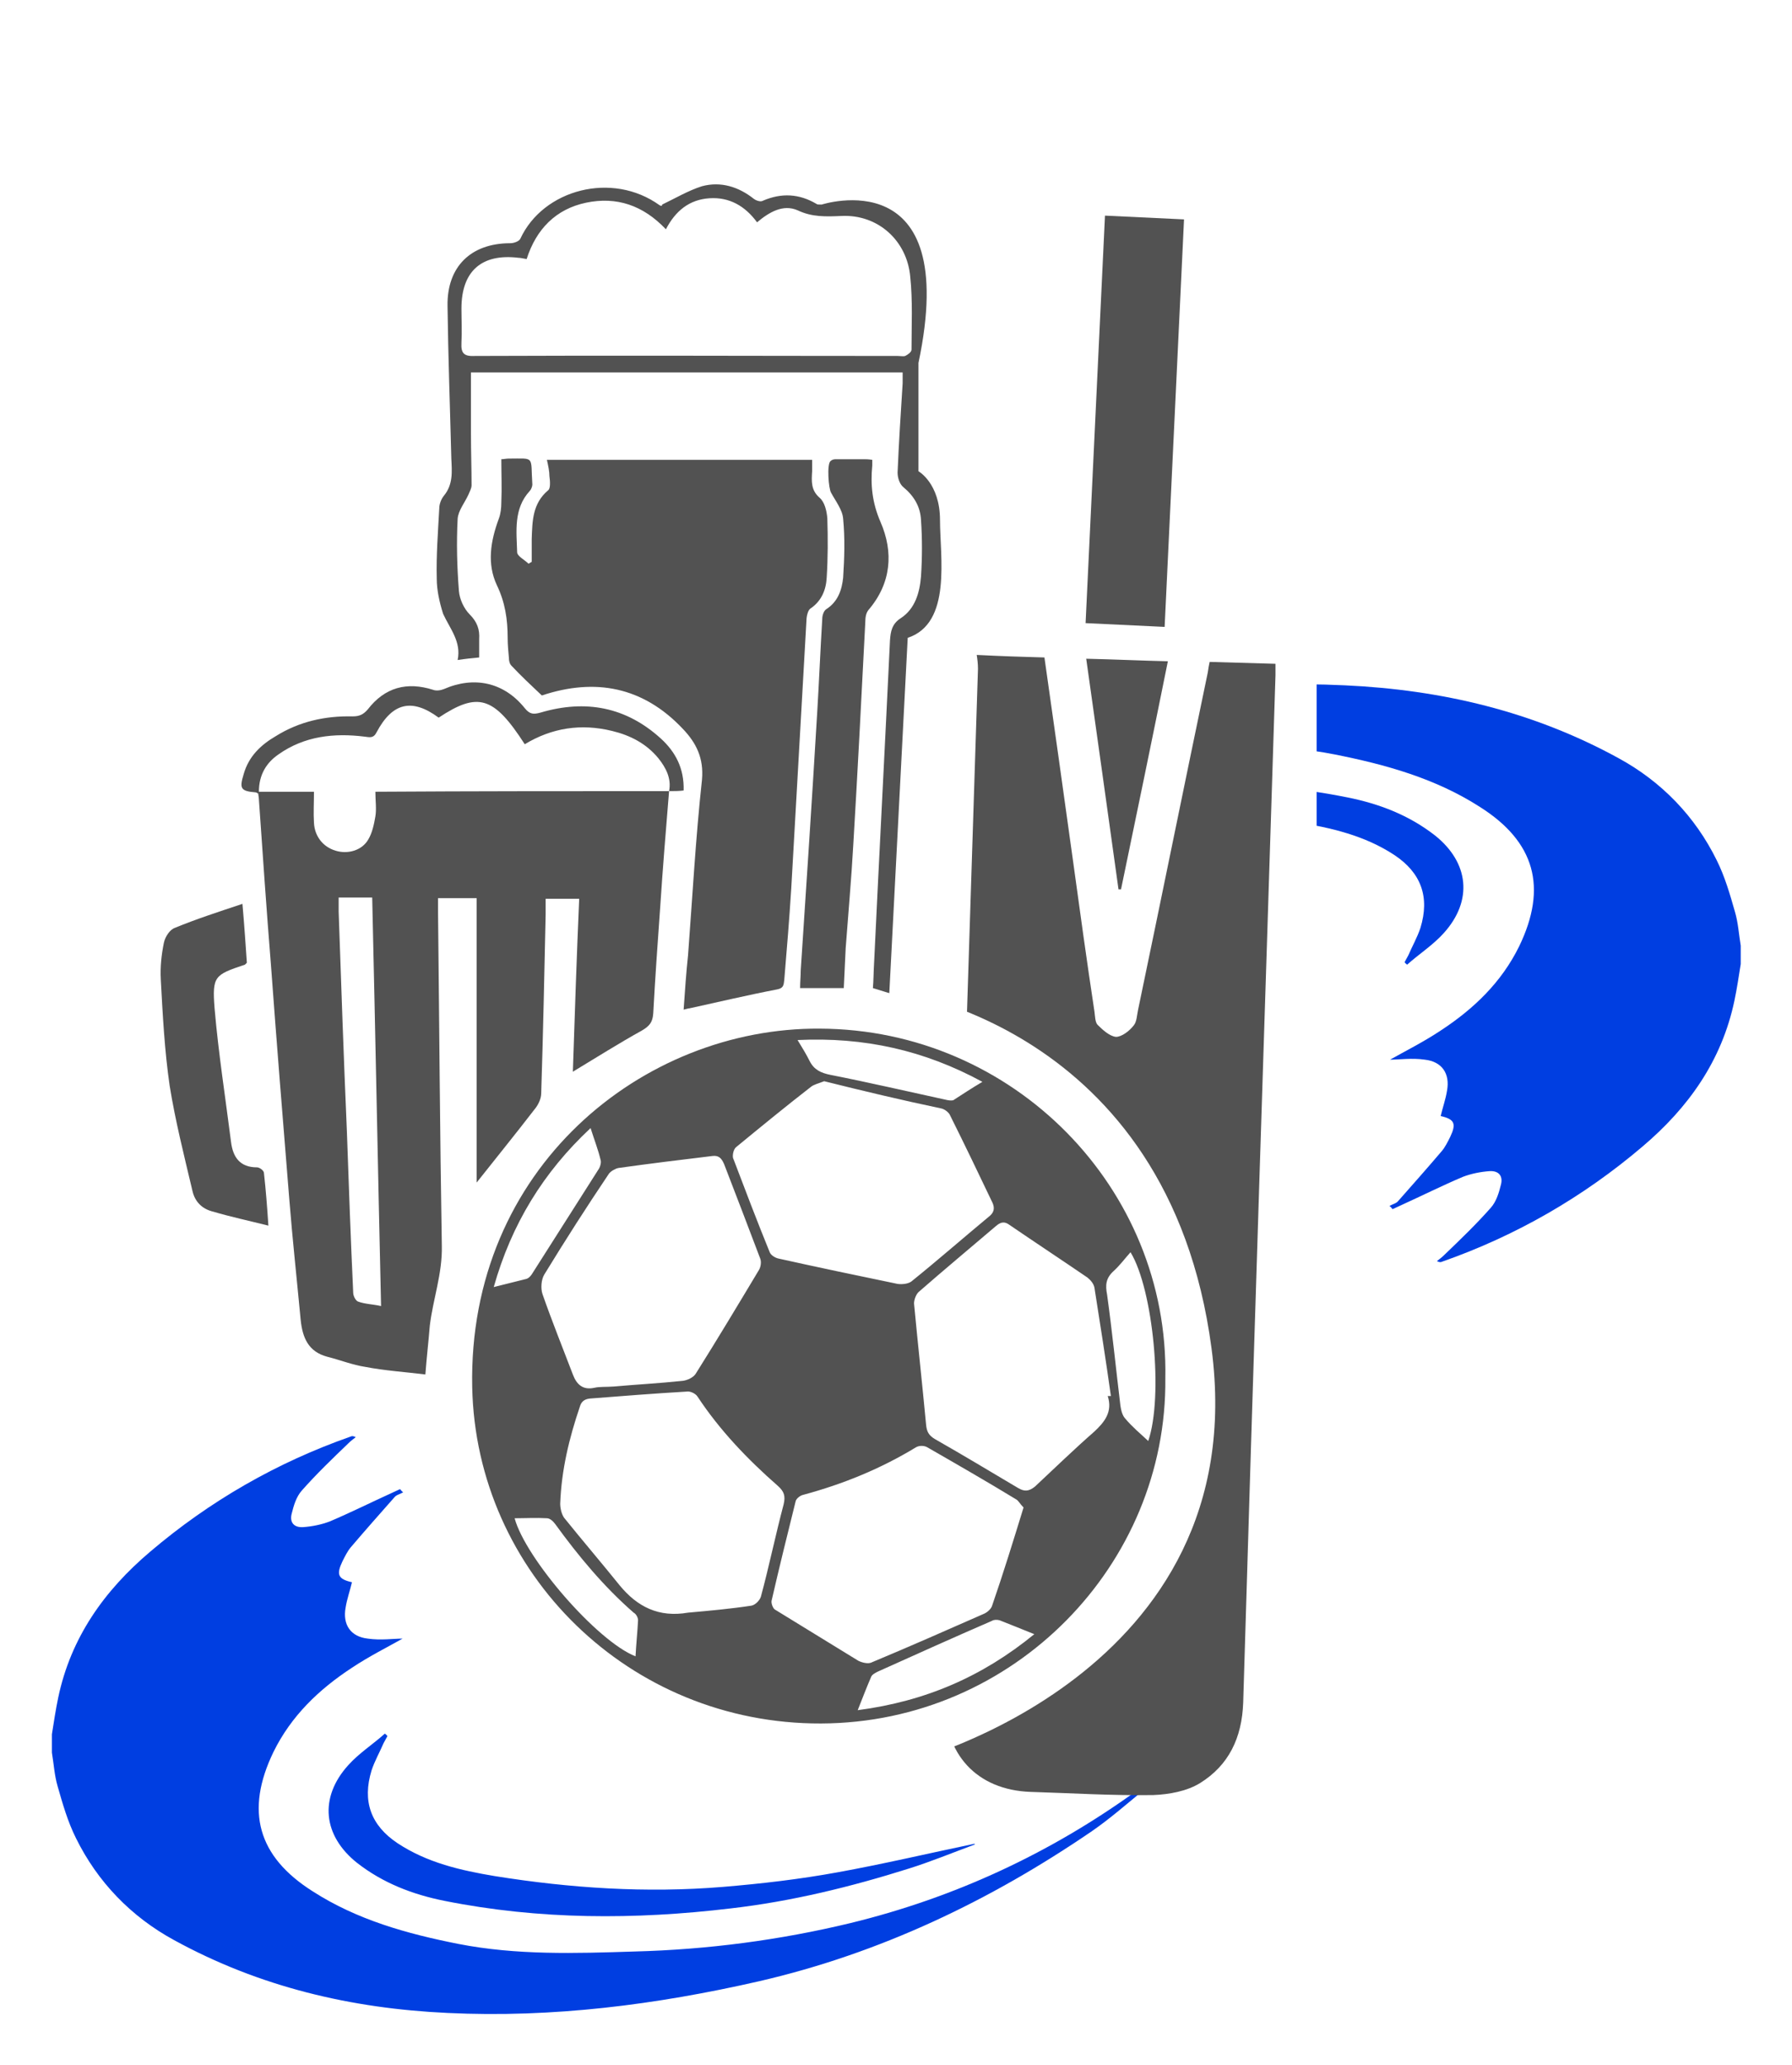 <?xml version="1.0" encoding="utf-8"?>
<!-- Generator: Adobe Illustrator 24.3.0, SVG Export Plug-In . SVG Version: 6.00 Build 0)  -->
<svg version="1.1" id="Layer_1" xmlns="http://www.w3.org/2000/svg" xmlns:xlink="http://www.w3.org/1999/xlink" x="0px" y="0px"
	 viewBox="0 0 283.1 326" style="enable-background:new 0 0 283.1 326;" xml:space="preserve">
<style type="text/css">
	.st0{fill:#003EE1;}
	.st1{clip-path:url(#SVGID_2_);fill:#525252;}
	.st2{fill:#525252;}
	.st3{clip-path:url(#SVGID_4_);}
	.st4{clip-path:url(#SVGID_6_);}
</style>
<g>
	<g>
		<path class="st0" d="M8.2,273.8c0.3-1.9,0.6-3.9,1-5.8c2-9.5,7.3-16.9,14.5-23c9.4-8,20-14.1,31.7-18.2c0.2-0.1,0.4-0.1,0.8,0.1
			c-0.4,0.3-0.8,0.6-1.2,1c-2.5,2.4-5,4.8-7.3,7.4c-0.9,1-1.3,2.4-1.6,3.6c-0.4,1.4,0.3,2.3,1.8,2.2c1.4-0.1,2.9-0.4,4.2-0.9
			c3.3-1.4,6.5-3,9.8-4.5c0.4-0.2,0.9-0.4,1.3-0.6c0.2,0.2,0.3,0.4,0.5,0.5c-0.5,0.3-1.1,0.4-1.4,0.8c-2.3,2.6-4.6,5.2-6.9,7.9
			c-0.5,0.6-0.9,1.4-1.3,2.2c-1,2.1-0.7,2.8,1.5,3.3c-0.3,1.3-0.8,2.7-1,4c-0.5,2.7,0.8,4.6,3.5,4.9c2,0.3,4.1,0,5.5,0
			c-2.3,1.3-5.3,2.8-8,4.6c-5.2,3.4-9.6,7.6-12.4,13.3c-4.5,9.3-2.5,16.5,6.2,22c7,4.5,14.9,6.7,23,8.3c9.2,1.8,18.5,1.5,27.8,1.2
			c11.6-0.3,23-1.8,34.2-4.5c16.4-4,31.5-11,45.2-20.9c0.2-0.2,0.5-0.3,0.8-0.5c0.1,0.1,0.2,0.3,0.3,0.4c-2.7,2.2-5.3,4.5-8.2,6.5
			c-16.1,11-33.5,19.3-52.6,23.7c-16.2,3.7-32.6,5.8-49.2,5c-15.2-0.7-29.7-4.1-43.2-11.5c-6.8-3.7-12.1-9.2-15.5-16.1
			c-1.3-2.6-2.1-5.4-2.9-8.2c-0.5-1.7-0.6-3.5-0.9-5.3C8.2,275.8,8.2,274.8,8.2,273.8z"/>
		<g>
			<defs>
				<path id="SVGID_1_" d="M129.8,32.3c0,0,22.1-7.2,15.3,25v17.1c0,0,3.4,1.9,3.4,7.7c0,5.8,1.9,16.3-5.1,18.6l-3,57.9l-20,1.2
					l-54.3-55l2.3-75.6C68.3,29.3,103.3-14.9,129.8,32.3z"/>
			</defs>
			<clipPath id="SVGID_2_">
				<use xlink:href="#SVGID_1_"  style="overflow:visible;"/>
			</clipPath>
			<path class="st1" d="M152-9.2c-0.6,0-1.1,0-1.7,0c-0.1,0.4-0.1,0.8-0.1,1.2c0.9,22.1,3,44,8.6,65.5c1,3.8,2.7,7.4,4.1,11.1
				c0.1,0.4,0.3,0.7,0.6,1c4.3,4.2,4.5,9.8,4.9,15.2c2.1,27.8,0.2,55.6-1.2,83.3c0,0.2-0.1,0.3-0.1,0.3c-4.6-2.5-9-5.3-13.8-7.4
				c-4.8-2-10-3.3-15.4-5c0.1-1,0.1-2.6,0.2-4.2c0.8-16.9,1.7-33.8,2.5-50.7c0.1-1.4,0.3-2.6,1.7-3.5c2.3-1.5,3-4.1,3.2-6.6
				c0.2-3,0.2-6,0-8.9c-0.1-2.1-1.1-3.8-2.8-5.2c-0.6-0.5-0.9-1.5-0.9-2.3c0.2-4.7,0.5-9.4,0.8-14.1c0-0.5,0-1.1,0-1.7
				c-22.8,0-45.6,0-68.2,0c0,3.3,0,6.5,0,9.7c0,2.7,0.1,5.4,0.1,8.1c0,0.5-0.3,1-0.5,1.5c-0.6,1.3-1.6,2.5-1.7,3.8
				c-0.2,3.8-0.1,7.6,0.2,11.4c0.1,1.3,0.8,2.8,1.7,3.7c1.2,1.2,1.6,2.4,1.5,3.9c0,0.9,0,1.9,0,2.9c-1.1,0.1-2.1,0.2-3.4,0.4
				c0.6-2.9-1.2-4.9-2.3-7.3C69.4,95,69,93.1,69,91.4c-0.1-3.7,0.2-7.5,0.4-11.2c0-0.6,0.3-1.4,0.7-1.9c1.5-1.8,1.3-3.8,1.2-5.9
				c-0.2-8-0.5-16.1-0.6-24.1c-0.1-6.2,3.7-9.9,9.9-9.9c0.6,0,1.4-0.3,1.6-0.7c3.6-7.8,14.5-10.7,22-5.3c0.2,0.1,0.4,0.2,0.4-0.1
				c2.1-1,4.1-2.2,6.3-2.9c3-0.8,5.8,0.1,8.2,2c0.4,0.3,1.1,0.5,1.4,0.3c3-1.3,5.8-1.1,8.5,0.5c0.1,0.1,0.3,0.1,0.8,0.1
				c2.4-14.4,4-28.8,4.4-43.4c8.9,0,17.7,0,26.6,0c0.2,3.4,0.3,6.8,0.6,10.2c1.6,20.3,4.1,40.5,9.9,60.2c1.4,4.6,3.1,9.1,5.9,13.2
				c1.4,2,2.8,4.3,3.1,6.6c1.1,7.1,1.7,14.3,2.4,21.4c0.2,2.2,0.2,4.5,0.3,6.7c0,1.2,0.3,1.7,1.7,1.9c14.5,1.7,28.7,4.8,42.1,11.1
				c8.5,4,16.4,8.8,22,16.6c5.6,7.8,8.7,16.3,8.3,26c-0.5,10.1-4.3,18.8-10.9,26.3c-6.3,7.3-14.1,12.8-22.5,17.2
				c-5.6,3-11.4,5.6-17.2,8.1c-2.1,0.9-4.5,1.3-6.9,1.6c1.1-0.8,2.2-1.6,3.3-2.4c3.3-2.4,5.9-5.5,7.7-9.2c0.7-1.5,1.4-3.2,0.3-4.7
				c-1.1-1.5-3-1.2-4.6-0.8c-2,0.4-4,1.1-6.4,1.7c0.9-0.8,1.6-1.4,2.1-2c1.4-1.6,2.8-3.2,3.9-5c1.3-2.2,0.5-3.4-2-3.6
				c-0.3,0-0.7,0-1.1-0.1c0.3-1.3,0.6-2.4,0.7-3.6c0.5-4.1-1.4-6.8-5.5-7.1c-2.8-0.2-5.7,0.2-8.5,0.4c-0.2,0-0.5,0.1-0.6,0.1
				c3.7-2.3,7.6-4.4,11.3-6.9c6.4-4.4,11.6-9.9,14.9-17.1c1.9-4.2,3.4-8.6,2.2-13.1c-0.7-2.6-2.3-5.2-4.2-7.1
				c-2.3-2.4-5.2-4.5-8.2-6.2c-6.6-3.8-13.9-5.8-21.6-7.4c0,2.5-0.1,4.8,0.1,7.1c0,0.3,0.9,0.7,1.5,0.8c5.7,1.6,11.3,3.5,16,7.2
				c1.5,1.2,2.9,2.5,4,4.1c2.7,3.7,2.8,7.7,0.5,11.7c-2.3,4.1-5.9,6.6-10,8.5c1.1-2.4,2.4-4.6,3.3-7.1c1.7-4.6,0.5-8.6-3.1-11.9
				c-3.4-3.1-7.7-4.8-12.3-6.2c-0.5,16.2-0.9,32.3-1.4,48.3c-0.1,0-0.2,0-0.4,0.1c-1.4-1.9-2.8-3.9-4.3-5.8c-1-1.2-2-2.5-3.1-3.5
				c-1.4-1.3-1.8-2.7-1.7-4.6c0.9-24.7,1.7-49.4,0.4-74.1c-0.3-6.4-1.3-12.8-2.1-19.2c-0.3-2.1-1.3-4-2.8-5.8
				c-2.7-3.2-4.1-7.2-5.4-11.2c-3.5-10.9-5.4-22.2-7.1-33.5c-1.7-11.8-2.9-23.6-3.3-35.4C152.2-8.6,152.1-8.8,152-9.2z M119.6,35.1
				c-1.9-2.6-4.4-4-7.5-3.8c-3.2,0.2-5.4,2-6.9,4.9c-3.6-3.8-7.8-5.2-12.6-4.2c-4.8,1-7.9,4.2-9.4,8.9c-0.6-0.1-1-0.2-1.3-0.2
				c-5.8-0.7-9,2.1-9,8c0,1.8,0.1,3.6,0,5.4c-0.1,1.7,0.4,2.2,2.2,2.1c22.2-0.1,44.4,0,66.7,0c0.4,0,0.9,0.1,1.2,0
				c0.4-0.2,1-0.6,1-1c0-3.8,0.2-7.7-0.2-11.5c-0.5-5.7-5.1-9.9-10.9-9.6c-2.4,0.1-4.6,0.2-6.9-0.9
				C123.7,32.2,121.5,33.5,119.6,35.1z"/>
		</g>
		<path class="st2" d="M184.1,217.6c0.3,29.4-23.9,54.4-54.4,54.5c-30.3,0.1-54.5-23.8-55.1-53.1c-0.7-34.6,27-56.8,54.9-56.6
			C160.1,162.5,184.7,187.6,184.1,217.6z M175,220.4c0.2,0,0.3,0,0.5,0c-0.8-5.7-1.7-11.4-2.6-17.1c-0.1-0.6-0.6-1.2-1.1-1.6
			c-4.1-2.8-8.2-5.5-12.3-8.3c-0.8-0.6-1.4-0.5-2.2,0.2c-4.1,3.5-8.2,6.9-12.2,10.4c-0.4,0.4-0.7,1.2-0.7,1.8
			c0.6,6.4,1.3,12.7,1.9,19.1c0.1,1.1,0.4,1.7,1.4,2.3c4.4,2.5,8.7,5.1,13.1,7.7c1,0.6,1.7,0.6,2.7-0.2c3.1-2.9,6.2-5.9,9.4-8.7
			C174.5,224.5,175.8,222.9,175,220.4z M130.2,170.7c-1,0.4-1.6,0.5-2.1,0.9c-4,3.1-7.9,6.3-11.8,9.5c-0.4,0.3-0.6,1.2-0.5,1.7
			c1.9,5,3.8,10,5.8,14.9c0.2,0.5,0.9,0.9,1.4,1c6.3,1.4,12.5,2.7,18.8,4c0.7,0.1,1.7,0,2.2-0.4c4.1-3.3,8.1-6.8,12.2-10.2
			c0.8-0.6,1-1.3,0.6-2.2c-2.2-4.6-4.4-9.2-6.7-13.8c-0.2-0.5-0.9-1-1.4-1.1C142.5,173.7,136.2,172.2,130.2,170.7z M108.7,254.6
			c3.4-0.3,6.7-0.6,10-1.1c0.6-0.1,1.3-0.8,1.5-1.4c1.3-4.8,2.3-9.7,3.6-14.6c0.3-1.3,0.1-2-0.9-2.9c-4.8-4.2-9.2-8.8-12.7-14.1
			c-0.3-0.5-1.2-0.9-1.7-0.8c-5.1,0.3-10.2,0.7-15.3,1.1c-1,0.1-1.4,0.6-1.6,1.3c-1.7,5-2.9,10-3.1,15.3c0,0.7,0.2,1.6,0.6,2.2
			c2.9,3.6,5.9,7.1,8.8,10.7C100.7,253.7,104.1,255.4,108.7,254.6z M161.7,238c-0.6-0.6-0.8-1.1-1.2-1.3c-4.6-2.8-9.3-5.5-14-8.2
			c-0.5-0.3-1.3-0.3-1.8,0c-5.6,3.4-11.5,5.8-17.8,7.5c-0.5,0.1-1.1,0.6-1.2,1c-1.3,5.2-2.6,10.5-3.8,15.7c-0.1,0.4,0.2,1.2,0.5,1.4
			c4.4,2.7,8.8,5.4,13.2,8.1c0.6,0.3,1.5,0.5,2,0.3c6-2.5,11.9-5.1,17.8-7.7c0.5-0.2,1.1-0.7,1.3-1.2
			C158.5,248.4,160.1,243.2,161.7,238z M97,218.9c3.3-0.3,7.1-0.5,10.9-0.9c0.7-0.1,1.6-0.5,2-1.1c3.4-5.4,6.7-10.9,10-16.4
			c0.3-0.5,0.4-1.3,0.2-1.8c-1.9-5-3.8-10-5.7-14.9c-0.4-0.9-0.8-1.4-1.8-1.3c-5,0.6-9.9,1.2-14.9,1.9c-0.5,0.1-1.2,0.5-1.5,0.9
			c-3.5,5.2-6.9,10.5-10.2,15.9c-0.5,0.8-0.6,2.2-0.3,3.1c1.5,4.3,3.2,8.5,4.8,12.7c0.6,1.6,1.6,2.5,3.4,2.1
			C94.8,218.9,95.6,219,97,218.9z M135.5,270c10.7-1.4,19.7-5.3,27.9-12c-2-0.8-3.7-1.5-5.5-2.2c-0.4-0.1-0.9-0.1-1.2,0.1
			c-6,2.6-12,5.3-18,8c-0.4,0.2-1,0.5-1.1,0.9C136.9,266.4,136.3,268,135.5,270z M181.4,227.5c2.4-7,0.8-23.9-2.8-29.8
			c-0.9,1-1.7,2.1-2.7,3c-1.2,1.1-1.3,2.2-1,3.7c0.8,5.8,1.4,11.7,2.1,17.5c0.1,0.7,0.3,1.6,0.8,2.1
			C178.8,225.2,180.1,226.3,181.4,227.5z M100.4,261.5c0.1-1.9,0.3-3.8,0.4-5.7c0-0.4-0.3-1-0.7-1.2c-4.7-4.1-8.7-8.9-12.4-14
			c-0.3-0.4-0.8-0.9-1.3-0.9c-1.7-0.1-3.4,0-5.1,0C83,246,94.3,259.1,100.4,261.5z M155.2,170.8c-9.2-5-18.7-7.1-29.2-6.6
			c0.8,1.3,1.4,2.3,1.9,3.3c0.7,1.4,1.8,1.9,3.3,2.2c6.1,1.2,12.1,2.6,18.1,3.9c0.4,0.1,0.9,0.2,1.3,0.1
			C152,172.8,153.5,171.8,155.2,170.8z M93.3,178.1c-7.5,7-12.5,15.2-15.3,25.1c2-0.5,3.6-0.9,5.2-1.3c0.3-0.1,0.6-0.4,0.8-0.7
			c3.5-5.5,7-11,10.5-16.5c0.3-0.4,0.5-1.1,0.4-1.5C94.5,181.5,93.9,180,93.3,178.1z"/>
		<path class="st2" d="M105.7,124.9c-0.5,6.1-1,12.2-1.4,18.3c-0.4,5.6-0.8,11.2-1.1,16.8c-0.1,1.4-0.6,2-1.8,2.7
			c-3.6,2-7.1,4.2-10.9,6.5c0.3-9.1,0.6-18.1,1-27.3c-1.7,0-3.4,0-5.3,0c0,0.8,0,1.7,0,2.5c-0.2,9.4-0.4,18.8-0.7,28.2
			c0,0.9-0.5,1.9-1.1,2.6c-3,3.9-6.1,7.7-9.1,11.5c0-14.7,0-29.7,0-44.9c-2,0-4,0-6.1,0c0,0.8,0,1.5,0,2.2
			c0.2,17.6,0.3,35.1,0.6,52.7c0.1,4.4-1.4,8.4-1.9,12.6c-0.2,2.5-0.5,5-0.7,7.7c-3.2-0.4-6.4-0.6-9.5-1.2c-2-0.3-4-1.1-6-1.6
			c-3-0.8-3.9-3-4.2-5.8c-0.6-6.4-1.3-12.8-1.8-19.1c-1-12.3-2-24.7-2.9-37c-0.7-8.7-1.3-17.4-1.9-26.1c0-0.3-0.1-0.7-0.1-0.9
			c-0.2-0.1-0.3-0.2-0.4-0.2c-2.4-0.2-2.6-0.6-1.9-2.9c0.8-2.8,2.7-4.6,5.1-6c3.7-2.3,7.8-3.2,12.1-3.1c1.1,0,1.7-0.3,2.4-1.1
			c2.7-3.5,6.2-4.4,10.3-3.1c0.5,0.2,1.2,0.1,1.7-0.1c4.8-2.1,9.5-1.1,12.8,3c0.8,1,1.4,1,2.5,0.7c7.1-2.1,13.5-0.9,19,4.1
			c2.3,2.1,3.7,4.7,3.6,8.2C107.3,124.9,106.5,124.9,105.7,124.9c0.4-2-0.5-3.7-1.7-5.2c-1.9-2.3-4.4-3.6-7.3-4.3
			c-4.9-1.2-9.5-0.5-13.8,2.1c-4.9-7.6-7.4-8.3-13.6-4.2c-4.2-3.1-7.3-2.4-9.8,2.3c-0.5,1-1.1,0.8-1.9,0.7
			c-4.8-0.6-9.5-0.1-13.6,2.8c-1.9,1.3-3.1,3.2-3.1,5.9c2.9,0,5.7,0,8.7,0c0,1.8-0.1,3.3,0,4.9c0.1,2.1,1.4,3.8,3.4,4.4
			c1.9,0.6,4.2,0,5.2-1.8c0.6-1,0.9-2.4,1.1-3.6c0.2-1.2,0-2.5,0-3.9C75,124.9,90.4,124.9,105.7,124.9z M53.5,141.7
			c0,0.8,0,1.5,0,2.2c0.4,11.6,0.8,23.2,1.3,34.7c0.3,8.5,0.6,17,1,25.5c0,0.5,0.4,1.3,0.8,1.4c1.1,0.4,2.3,0.4,3.6,0.7
			c-0.5-21.6-0.9-43-1.4-64.5C56.8,141.7,55.3,141.7,53.5,141.7z"/>
		<path class="st2" d="M128.3,72.6c0,0.7,0,1.3,0,1.8c-0.1,1.6-0.2,3,1.2,4.2c0.8,0.7,1.1,2.1,1.2,3.2c0.1,3.1,0.1,6.3-0.1,9.4
			c-0.1,1.9-0.8,3.7-2.6,4.9c-0.4,0.3-0.6,1.3-0.6,1.9c-0.8,14.1-1.6,28.2-2.4,42.3c-0.3,4.8-0.7,9.6-1.1,14.4
			c-0.1,0.8-0.1,1.3-1.1,1.5c-4.7,0.9-9.3,2-13.9,3c-0.2,0-0.4,0.1-0.9,0.2c0.2-2.9,0.4-5.8,0.7-8.6c0.7-9.3,1.2-18.5,2.2-27.7
			c0.3-3.4-0.9-5.8-3-8c-6.3-6.7-13.9-8.1-22.3-5.3c-1.7-1.6-3.3-3.1-4.8-4.7c-0.3-0.3-0.4-0.8-0.4-1.2c-0.1-1.1-0.2-2.1-0.2-3.2
			c0-2.9-0.4-5.6-1.7-8.3c-1.6-3.4-1-7,0.3-10.5c0.3-0.8,0.4-1.7,0.4-2.6c0.1-2.2,0-4.5,0-6.8c0.4,0,0.8-0.1,1.1-0.1
			c4.3,0,3.5-0.5,3.8,4.1c0,0.3-0.2,0.8-0.4,1c-2.6,2.8-2.1,6.4-2,9.7c0,0.6,1.2,1.2,1.8,1.8c0.2-0.1,0.3-0.2,0.5-0.3
			c0-1.2,0-2.4,0-3.6c0.1-2.8,0.1-5.6,2.6-7.7c0.4-0.3,0.3-1.5,0.2-2.2c0-0.8-0.2-1.7-0.4-2.6C100.5,72.6,114.3,72.6,128.3,72.6z"/>
		<path class="st2" d="M137.8,72.6c0,0.4,0,0.6,0,0.9c-0.3,3.1,0,5.9,1.3,8.9c2.1,4.8,1.7,9.7-1.9,13.9c-0.4,0.5-0.5,1.2-0.5,1.9
			c-0.6,11.7-1.2,23.5-1.9,35.2c-0.3,5.4-0.8,10.9-1.2,16.3c-0.1,2.1-0.2,4.1-0.3,6.3c-2.4,0-4.5,0-6.9,0c0-1,0.1-1.9,0.1-2.8
			c0.9-13.6,1.8-27.2,2.6-40.7c0.3-4.9,0.5-9.9,0.8-14.8c0-0.5,0.2-1.2,0.6-1.5c1.9-1.2,2.5-3.1,2.7-5c0.2-3.1,0.3-6.2,0-9.3
			c-0.1-1.4-1.2-2.8-1.9-4.1c-0.4-0.6-0.7-4.5-0.1-5c0.2-0.2,0.5-0.3,0.8-0.3c1.5,0,3,0,4.6,0C136.7,72.5,137.2,72.5,137.8,72.6z"/>
		<path class="st0" d="M154,291.2c-3.5,1.3-6.9,2.7-10.4,3.8c-9.2,2.9-18.6,5.2-28.2,6.3c-15.1,1.8-30.2,1.8-45.2-1.2
			c-5-1-9.7-2.8-13.8-6c-5.4-4.3-6-10.3-1.4-15.4c1.7-1.9,3.9-3.3,5.8-5c0.1,0.1,0.3,0.2,0.4,0.4c-0.2,0.4-0.4,0.7-0.6,1.1
			c-0.6,1.4-1.4,2.8-1.9,4.3c-1.5,4.9-0.1,8.7,4.1,11.5c4.7,3.1,10,4.3,15.4,5.2c11.9,1.9,23.9,2.7,36,1.7c6-0.5,12.1-1.2,18.1-2.3
			c7.2-1.3,14.4-3,21.6-4.5C154,291.1,154,291.1,154,291.2z"/>
		<path class="st2" d="M42.4,193.5c-3.2-0.8-6-1.4-8.7-2.2c-1.7-0.4-2.9-1.5-3.3-3.3c-1.3-5.5-2.7-11-3.6-16.6
			c-0.8-5.5-1.1-11.2-1.4-16.8c-0.1-1.9,0.1-3.9,0.5-5.8c0.2-0.9,0.9-2,1.7-2.3c3.4-1.4,6.8-2.5,10.7-3.8c0.3,3.4,0.5,6.4,0.7,9.3
			c-0.2,0.2-0.3,0.3-0.3,0.3c-4.8,1.6-5.2,1.8-4.8,6.9c0.6,7,1.7,14,2.6,21.1c0.3,2.4,1.4,4,4.1,4c0.4,0,1.1,0.5,1.1,0.9
			C42,187.9,42.2,190.5,42.4,193.5z"/>
	</g>
	<g>
		<g>
			<defs>
				<path id="SVGID_3_" d="M140.6,156.3c0,0,44,5.1,50.8,56.6s-47.9,65.3-47.9,65.3s8,19,38.9,12.2c30.9-6.8,29.6-46.3,28.9-47.6
					c-0.6-1.3-6.4-144.4-6.4-144.4l-57.5,3.9L140.6,156.3z"/>
			</defs>
			<clipPath id="SVGID_4_">
				<use xlink:href="#SVGID_3_"  style="overflow:visible;"/>
			</clipPath>
			<g class="st3">
				<path class="st2" d="M191.1,104.5c3.5,0.1,6.9,0.2,10.4,0.3c0,0.5,0,1.2,0,1.8c-1.7,54.1-3.5,108.2-5.1,162.2
					c-0.2,5.6-2.3,9.9-6.8,12.7c-2.1,1.3-4.9,1.8-7.4,1.9c-6.5,0.1-12.9-0.3-19.4-0.5c-8.5-0.3-13.7-6-13.5-14.5
					c0.6-19.9,1.3-39.8,1.9-59.7c1.1-34.4,2.2-68.7,3.3-103.1c0-0.8-0.1-1.6-0.2-2.2c3.9,0.2,7.2,0.3,10.7,0.4
					c1.5,10.5,3,21.2,4.5,32c1.1,8,2.2,16,3.4,23.9c0.1,0.7,0.1,1.7,0.5,2.1c0.8,0.8,1.9,1.8,2.9,1.9c0.9,0,2.1-0.9,2.8-1.8
					c0.5-0.6,0.5-1.6,0.7-2.5c3.7-17.7,7.3-35.5,11-53.2C190.9,105.5,191,104.9,191.1,104.5z"/>
				<path class="st2" d="M176.7,140.4c-1.7-12.2-3.4-24.4-5.1-36.4c4.4,0.1,8.6,0.3,12.9,0.4c-2.4,11.9-4.9,24-7.4,36
					C177,140.4,176.8,140.4,176.7,140.4z"/>
			</g>
		</g>
		
			<rect x="173" y="34.3" transform="matrix(0.999 4.757795e-02 -4.757795e-02 0.999 3.37 -8.454)" class="st2" width="12.5" height="64.4"/>
	</g>
	<g>
		<defs>
			<path id="SVGID_5_" d="M208,106.6v28.5l6.8,83.9c0,0,83.9-6.3,80.5-84.4C291.9,56.5,208,106.6,208,106.6z"/>
		</defs>
		<clipPath id="SVGID_6_">
			<use xlink:href="#SVGID_5_"  style="overflow:visible;"/>
		</clipPath>
		<g class="st4">
			<path class="st0" d="M275,152.2c-0.3,1.9-0.6,3.9-1,5.8c-2,9.5-7.3,16.9-14.5,23c-9.4,8-20,14.1-31.7,18.2
				c-0.2,0.1-0.4,0.1-0.8-0.1c0.4-0.3,0.8-0.6,1.2-1c2.5-2.4,5-4.8,7.3-7.4c0.9-1,1.3-2.4,1.6-3.6c0.4-1.4-0.3-2.3-1.8-2.2
				c-1.4,0.1-2.9,0.4-4.2,0.9c-3.3,1.4-6.5,3-9.8,4.5c-0.4,0.2-0.9,0.4-1.3,0.6c-0.2-0.2-0.3-0.4-0.5-0.5c0.5-0.3,1.1-0.4,1.4-0.8
				c2.3-2.6,4.6-5.2,6.9-7.9c0.5-0.6,0.9-1.4,1.3-2.2c1-2.1,0.7-2.8-1.5-3.3c0.3-1.3,0.8-2.7,1-4c0.5-2.7-0.8-4.6-3.5-4.9
				c-2-0.3-4.1,0-5.5,0c2.3-1.3,5.3-2.8,8-4.6c5.2-3.4,9.6-7.6,12.4-13.3c4.5-9.3,2.5-16.5-6.2-22c-7-4.5-14.9-6.7-23-8.3
				c-9.2-1.8-18.5-1.5-27.8-1.2c-11.6,0.3-23,1.8-34.2,4.5c-16.4,4-31.5,11-45.2,20.9c-0.2,0.2-0.5,0.3-0.8,0.5
				c-0.1-0.1-0.2-0.3-0.3-0.4c2.7-2.2,5.3-4.5,8.2-6.5c16.1-11,33.5-19.3,52.6-23.7c16.2-3.7,32.6-5.8,49.2-5
				c15.2,0.7,29.7,4.1,43.2,11.5c6.8,3.7,12.1,9.2,15.5,16.1c1.3,2.6,2.1,5.4,2.9,8.2c0.5,1.7,0.6,3.5,0.9,5.3
				C275,150.2,275,151.2,275,152.2z"/>
			<path class="st0" d="M129.1,134.8c3.5-1.3,6.9-2.7,10.4-3.8c9.2-2.9,18.6-5.2,28.2-6.3c15.1-1.8,30.2-1.8,45.2,1.2
				c5,1,9.7,2.8,13.8,6c5.4,4.3,6,10.3,1.4,15.4c-1.7,1.9-3.9,3.3-5.8,5c-0.1-0.1-0.3-0.2-0.4-0.4c0.2-0.4,0.4-0.7,0.6-1.1
				c0.6-1.4,1.4-2.8,1.9-4.3c1.5-4.9,0.1-8.7-4.1-11.5c-4.7-3.1-10-4.3-15.4-5.2c-11.9-1.9-23.9-2.7-36-1.7
				c-6,0.5-12.1,1.2-18.1,2.3c-7.2,1.3-14.4,3-21.6,4.5C129.1,134.9,129.1,134.9,129.1,134.8z"/>
		</g>
	</g>
</g>
<path class="st0" d="M-332.9-80.1"/>
</svg>
